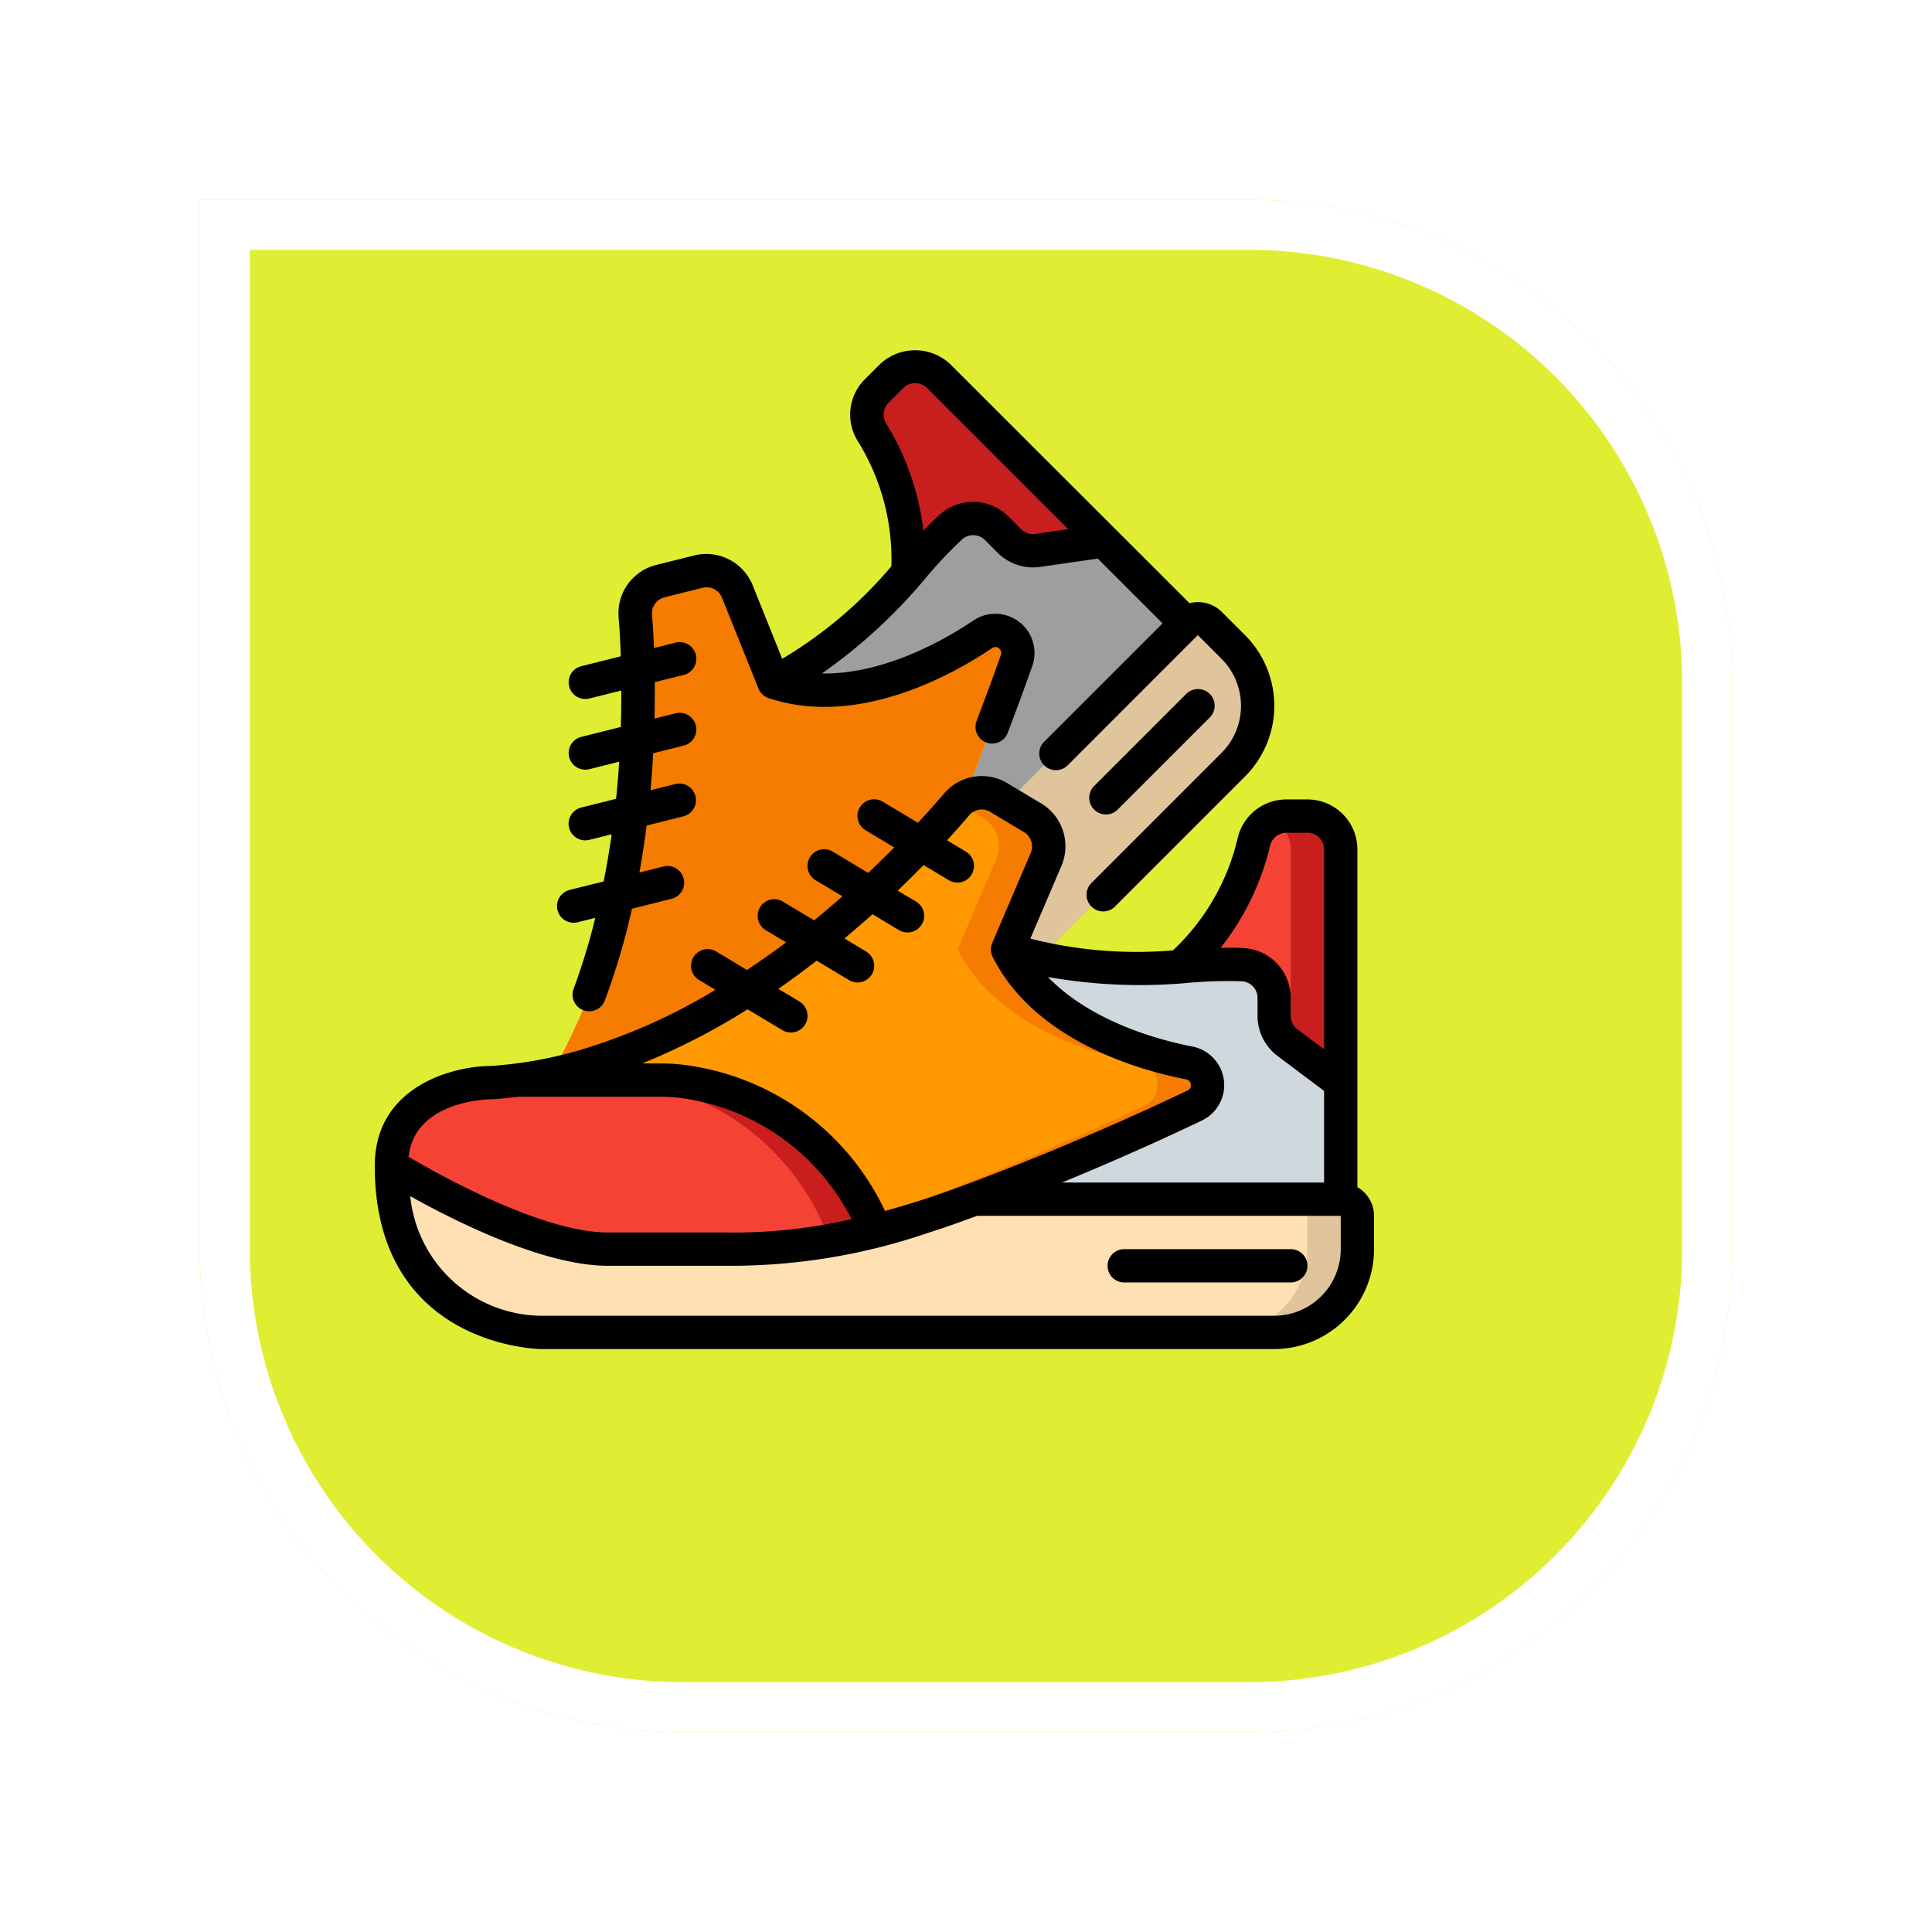 <svg xmlns="http://www.w3.org/2000/svg" xmlns:xlink="http://www.w3.org/1999/xlink" width="116" height="116" viewBox="0 0 116 116">
  <defs>
    <filter id="Rectángulo_401369" x="0" y="0" width="116" height="116" filterUnits="userSpaceOnUse">
      <feOffset dx="6" dy="7" input="SourceAlpha"/>
      <feGaussianBlur stdDeviation="4" result="blur"/>
      <feFlood flood-opacity="0.251"/>
      <feComposite operator="in" in2="blur"/>
      <feComposite in="SourceGraphic"/>
    </filter>
  </defs>
  <g id="Grupo_1178450" data-name="Grupo 1178450" transform="translate(-9875 10684)">
    <g transform="matrix(1, 0, 0, 1, 9875, -10684)" filter="url(#Rectángulo_401369)">
      <g id="Rectángulo_401369-2" data-name="Rectángulo 401369" transform="translate(6 5)" fill="#e0ee33" stroke="#fff" stroke-width="3">
        <path d="M0,0H63A29,29,0,0,1,92,29V63A29,29,0,0,1,63,92H29A29,29,0,0,1,0,63V0A0,0,0,0,1,0,0Z" stroke="none"/>
        <path d="M1.5,1.5H63A27.5,27.5,0,0,1,90.5,29V63A27.5,27.5,0,0,1,63,90.5H29A27.5,27.5,0,0,1,1.5,63V1.5A0,0,0,0,1,1.5,1.5Z" fill="none"/>
      </g>
    </g>
    <g id="Page-1" transform="translate(9897.5 -10663)">
      <g id="_018---Shoes" data-name="018---Shoes">
        <g id="Icons" transform="translate(1 1)">
          <path id="Shape" d="M57,43v7H35c6.32-2.37,11.39-4.74,13.24-5.63a1.321,1.321,0,0,0,.76-1.2v-.03a1.349,1.349,0,0,0-1.09-1.32C45.42,41.34,39.36,39.71,37,35a26.188,26.188,0,0,0,10.35,1.04,32.246,32.246,0,0,1,3.79-.12,2,2,0,0,1,1.86,2V39a2.013,2.013,0,0,0,.8,1.6Z" fill="#cfd8dc"/>
          <path id="Shape-2" data-name="Shape" d="M57,29V43l-3.2-2.4A2.013,2.013,0,0,1,53,39V37.92a2,2,0,0,0-1.86-2,32.247,32.247,0,0,0-3.79.12,14.43,14.43,0,0,0,4.44-7.51A2.009,2.009,0,0,1,53.73,27H55a2.006,2.006,0,0,1,2,2Z" fill="#f44335"/>
          <path id="Shape-3" data-name="Shape" d="M55,27H53.73a1.971,1.971,0,0,0-.865.206A2,2,0,0,1,54,29V40.75L57,43V29a2.006,2.006,0,0,0-2-2Z" fill="#c81e1e"/>
          <path id="Shape-4" data-name="Shape" d="M48.14,35.92c-.2-.013-.425-.016-.644-.018-.049.044-.1.1-.146.138l1.1-.069a1.972,1.972,0,0,0-.31-.051Z" fill="#c81e1e"/>
          <path id="Shape-5" data-name="Shape" d="M58,51v2a5,5,0,0,1-5,5H9S0,58,0,48c0,0,8,5,13,5h7a33.221,33.221,0,0,0,9.07-1.12c.9-.23,1.87-.5,2.92-.83.82-.26,1.68-.56,2.6-.9.13-.05.27-.1.41-.15H57a1,1,0,0,1,1,1Z" fill="#ffe0b2"/>
          <path id="Shape-6" data-name="Shape" d="M57,50H54a1,1,0,0,1,1,1v2a5,5,0,0,1-5,5h3a5,5,0,0,0,5-5V51a1,1,0,0,0-1-1Z" fill="#dfc49c"/>
          <path id="Shape-7" data-name="Shape" d="M29.07,51.88A33.221,33.221,0,0,1,20,53H13C8,53,0,48,0,48a5.237,5.237,0,0,1,.09-1C.83,43,6,43,6,43c.53-.03,1.06-.08,1.58-.15h8.83a11.37,11.37,0,0,1,1.82.2,14.6,14.6,0,0,1,10.84,8.83Z" fill="#f44335"/>
          <path id="Shape-8" data-name="Shape" d="M18.23,43.05a11.37,11.37,0,0,0-1.82-.2h-3a11.37,11.37,0,0,1,1.82.2,14.6,14.6,0,0,1,10.84,8.83A33.221,33.221,0,0,1,17,53h3a33.221,33.221,0,0,0,9.07-1.12,14.6,14.6,0,0,0-10.84-8.83Z" fill="#c81e1e"/>
          <path id="Shape-9" data-name="Shape" d="M49,43.14v.03a1.321,1.321,0,0,1-.76,1.2C46.39,45.26,41.32,47.63,35,50c-.14.05-.28.1-.41.15-.92.34-1.78.64-2.6.9-1.05.33-2.02.6-2.92.83a14.6,14.6,0,0,0-10.84-8.83,11.37,11.37,0,0,0-1.82-.2H7.58c.67-.09,1.34-.2,2-.34.69-.14,1.37-.32,2.05-.51C22.37,38.89,31,29.73,33.93,26.31a2.269,2.269,0,0,1,.47-.41,1.973,1.973,0,0,1,2.08-.01l.48.29,1.54.92a1.993,1.993,0,0,1,.81,2.5L37,35a8.953,8.953,0,0,0,.95,1.51c2.76,3.56,7.76,4.89,9.96,5.31A1.349,1.349,0,0,1,49,43.14Z" fill="#ff9801"/>
          <path id="Shape-10" data-name="Shape" d="M47.91,41.82C45.42,41.34,39.36,39.71,37,35l2.31-5.4a1.993,1.993,0,0,0-.81-2.5l-2.02-1.21a1.978,1.978,0,0,0-2.456.326L35.5,27.1a1.993,1.993,0,0,1,.81,2.5L34,35c2.36,4.71,8.42,6.34,10.91,6.82A1.349,1.349,0,0,1,46,43.14v.03a1.321,1.321,0,0,1-.76,1.2C43.39,45.26,38.32,47.63,32,50c-.14.05-.28.1-.41.15-.92.34-1.78.64-2.6.9-.09.028-.171.05-.261.078.12.247.235.5.341.752.9-.23,1.87-.5,2.92-.83.82-.26,1.68-.56,2.6-.9.13-.05.27-.1.41-.15,6.32-2.37,11.39-4.74,13.24-5.63a1.321,1.321,0,0,0,.76-1.2v-.03a1.349,1.349,0,0,0-1.09-1.32Z" fill="#f57c00"/>
          <path id="Shape-11" data-name="Shape" d="M47.71,15.43,36.96,26.18l-.48-.29a1.973,1.973,0,0,0-2.08.01c1.55-3.87,2.65-6.89,3.13-8.25a1.321,1.321,0,0,0-.31-1.39l-.02-.02a1.335,1.335,0,0,0-1.7-.16c-2.1,1.42-7.54,4.55-12.54,2.89a26.218,26.218,0,0,0,8.05-6.59,36.686,36.686,0,0,1,2.6-2.76,2,2,0,0,1,2.73.1l.76.76a2,2,0,0,0,1.7.57l3.96-.57L47,14.73Z" fill="#9e9e9e"/>
          <path id="Shape-12" data-name="Shape" d="M42.76,10.48l-3.96.57a2,2,0,0,1-1.7-.57l-.76-.76a2,2,0,0,0-2.73-.1,36.685,36.685,0,0,0-2.6,2.76,14.391,14.391,0,0,0-2.17-8.44,2.024,2.024,0,0,1,.29-2.46l.9-.9a2.022,2.022,0,0,1,2.83,0Z" fill="#c81e1e"/>
          <path id="Shape-13" data-name="Shape" d="M50.54,23.92,37.95,36.51A8.953,8.953,0,0,1,37,35l2.31-5.4a1.993,1.993,0,0,0-.81-2.5l-1.54-.92L47.71,15.43a1,1,0,0,1,1.41,0l1.42,1.42a5,5,0,0,1,0,7.07Z" fill="#dfc49c"/>
          <path id="Shape-14" data-name="Shape" d="M37.53,17.65c-.48,1.36-1.58,4.38-3.13,8.25a2.269,2.269,0,0,0-.47.41C31,29.73,22.37,38.89,11.63,42c-.68.19-1.36.37-2.05.51a35.922,35.922,0,0,0,4.03-10.77v-.01a48.861,48.861,0,0,0,.81-4.97c.18-1.52.28-2.97.34-4.33.06-1.56.07-3,.04-4.25-.03-1.29-.09-2.37-.16-3.19a2,2,0,0,1,1.51-2.1l2.28-.57a1.989,1.989,0,0,1,2.34,1.2l2.19,5.45c5,1.66,10.44-1.47,12.54-2.89a1.335,1.335,0,0,1,1.7.16l.02.02a1.321,1.321,0,0,1,.31,1.39Z" fill="#f57c00"/>
        </g>
        <g id="Icons_copy">
          <path id="Shape-15" data-name="Shape" d="M59,50.278V30a3,3,0,0,0-3-3H54.73a3,3,0,0,0-2.911,2.291,13.456,13.456,0,0,1-3.894,6.771,25.839,25.839,0,0,1-8.562-.706L41.225,31a3,3,0,0,0-1.211-3.761L38,26.035a2.968,2.968,0,0,0-3.829.625c-.422.493-.949,1.086-1.557,1.741l-2.1-1.258a1,1,0,1,0-1.03,1.714l1.707,1.025q-.731.738-1.565,1.528l-2.112-1.267a1,1,0,1,0-1.03,1.714l1.6.958q-.816.718-1.7,1.445l-1.862-1.117a1,1,0,1,0-1.03,1.714l1.208.725c-.752.565-1.539,1.118-2.351,1.657l-1.827-1.1a1,1,0,1,0-1.03,1.714l.96.576a34.906,34.906,0,0,1-8.094,3.607A25.056,25.056,0,0,1,7,43C4.924,43,.812,44.007.107,47.812A6.272,6.272,0,0,0,0,49C0,59.874,9.9,60,10,60H54a6.006,6.006,0,0,0,6-6V52A1.993,1.993,0,0,0,59,50.278ZM53.761,29.77A1.014,1.014,0,0,1,54.73,29H56a1,1,0,0,1,1,1V42l-1.6-1.2A1.007,1.007,0,0,1,55,40V38.919a3,3,0,0,0-2.793-2.992c-.449-.029-.922-.029-1.42-.016a15.768,15.768,0,0,0,2.974-6.141ZM48.98,38a26.652,26.652,0,0,1,3.1-.08,1,1,0,0,1,.924,1V40a3.017,3.017,0,0,0,1.2,2.4L57,44.5V50H41.268c3.972-1.636,7.028-3.066,8.4-3.725a2.358,2.358,0,0,0-.565-4.437c-1.915-.369-6.046-1.453-8.682-4.176A31.867,31.867,0,0,0,48.98,38ZM25.515,39.14l-1.281-.769c.8-.552,1.559-1.119,2.3-1.69l1.955,1.173a1,1,0,0,0,1.03-1.714L28.2,35.346c.584-.488,1.152-.975,1.687-1.455l1.6.963a1,1,0,0,0,1.03-1.714L31.4,32.476q.832-.8,1.55-1.537l1.531.918a1,1,0,0,0,1.03-1.714l-1.151-.691c.51-.556.96-1.066,1.331-1.5a.983.983,0,0,1,1.272-.2l2.015,1.208a1,1,0,0,1,.409,1.251l-2.31,5.4a1,1,0,0,0,.025.841c2.561,5.11,8.976,6.845,11.6,7.351a.357.357,0,0,1,.3.367.324.324,0,0,1-.193.3c-1.878.9-6.92,3.256-13.143,5.589-.145.052-.292.1-.427.156-.9.334-1.746.628-2.549.883-.722.229-1.4.43-2.053.607a15.493,15.493,0,0,0-11.228-8.639,12.473,12.473,0,0,0-2-.215H16.058A40.55,40.55,0,0,0,22.386,39.6l2.1,1.259a1,1,0,0,0,1.03-1.714ZM2.073,48.182C2.651,45.058,6.825,45,7.063,45c.514-.032,1.033-.083,1.553-.148h8.792a10.7,10.7,0,0,1,1.647.184A13.471,13.471,0,0,1,28.628,52.2,31.749,31.749,0,0,1,21,53H14c-3.966,0-10.174-3.486-11.969-4.546.011-.093.025-.183.042-.272ZM58,54a4,4,0,0,1-4,4H10a7.976,7.976,0,0,1-7.869-7.181C4.806,52.315,10.144,55,14,55h7a36.674,36.674,0,0,0,12.292-2c.834-.264,1.709-.569,2.645-.915l.011-.005.229-.08H58Z"/>
          <path id="Shape-16" data-name="Shape" d="M45,56H55a1,1,0,0,0,0-2H45a1,1,0,0,0,0,2Z"/>
          <path id="Shape-17" data-name="Shape" d="M43.9,27.9a.993.993,0,0,0,.707-.293l5.517-5.516a1,1,0,1,0-1.414-1.414l-5.517,5.516A1,1,0,0,0,43.9,27.9Z"/>
          <path id="Shape-18" data-name="Shape" d="M11.7,32.433a1,1,0,0,0,.242,1.97,1.015,1.015,0,0,0,.243-.029l1.058-.265a38.566,38.566,0,0,1-1.3,4.255,1,1,0,0,0,1.869.712,41.089,41.089,0,0,0,1.631-5.516l2.4-.6a1,1,0,0,0-.484-1.94l-1.469.367c.167-.917.314-1.856.435-2.82l2.226-.557a1,1,0,0,0-.484-1.94l-1.508.377c.065-.713.118-1.455.16-2.221l1.832-.458a1,1,0,0,0-.484-1.941l-1.27.317q.025-1.13.014-2.184l1.74-.435a1,1,0,1,0-.484-1.941l-1.3.326c-.031-.731-.071-1.413-.121-2a1,1,0,0,1,.757-1.048l2.273-.569a1,1,0,0,1,1.175.6l2.19,5.45a1,1,0,0,0,.613.576c5.431,1.8,11.189-1.5,13.417-3.011a.342.342,0,0,1,.451.059.33.33,0,0,1,.074.352c-.279.8-.776,2.167-1.451,3.946a1,1,0,1,0,1.869.71c.684-1.8,1.187-3.189,1.464-3.981a2.354,2.354,0,0,0-3.53-2.742c-1.614,1.092-5.306,3.248-9.1,3.184a31.944,31.944,0,0,0,6.3-5.816,26.177,26.177,0,0,1,2.131-2.246,1,1,0,0,1,1.358.051l.765.765a3.012,3.012,0,0,0,2.544.848l3.465-.5,3.89,3.889L40.18,23.548a1,1,0,0,0,1.414,1.414l7.826-7.83,1.42,1.42a4,4,0,0,1,0,5.656l-7.78,7.78A1,1,0,1,0,44.474,33.4l7.78-7.78a6,6,0,0,0,0-8.484l-1.419-1.419a2.029,2.029,0,0,0-1.914-.5l-.206-.206L34.565.876a3.08,3.08,0,0,0-4.242,0l-.9.9a3,3,0,0,0-.439,3.679A13.456,13.456,0,0,1,31.02,13a25.843,25.843,0,0,1-6.555,5.556L22.7,14.16a3,3,0,0,0-3.515-1.81l-2.282.57a2.992,2.992,0,0,0-2.261,3.156c.057.672.1,1.466.132,2.329L12.4,19a1,1,0,0,0,.242,1.97.968.968,0,0,0,.243-.03l1.92-.48q0,1.059-.029,2.189l-2.376.594a1,1,0,0,0,.242,1.97.968.968,0,0,0,.243-.03l1.791-.448q-.073,1.15-.186,2.228l-2.09.522a1,1,0,0,0,.242,1.971,1.017,1.017,0,0,0,.243-.03l1.341-.335c-.137.973-.3,1.919-.482,2.831Zm19-28.015a1.015,1.015,0,0,1,.141-1.229l.9-.9a1.029,1.029,0,0,1,1.414,0l8.486,8.485-1.981.283a1,1,0,0,1-.847-.283l-.765-.765a3,3,0,0,0-4.091-.14c-.338.3-.673.632-1.015.993A15.743,15.743,0,0,0,30.7,4.418Z"/>
        </g>
      </g>
    </g>
  </g>
</svg>
